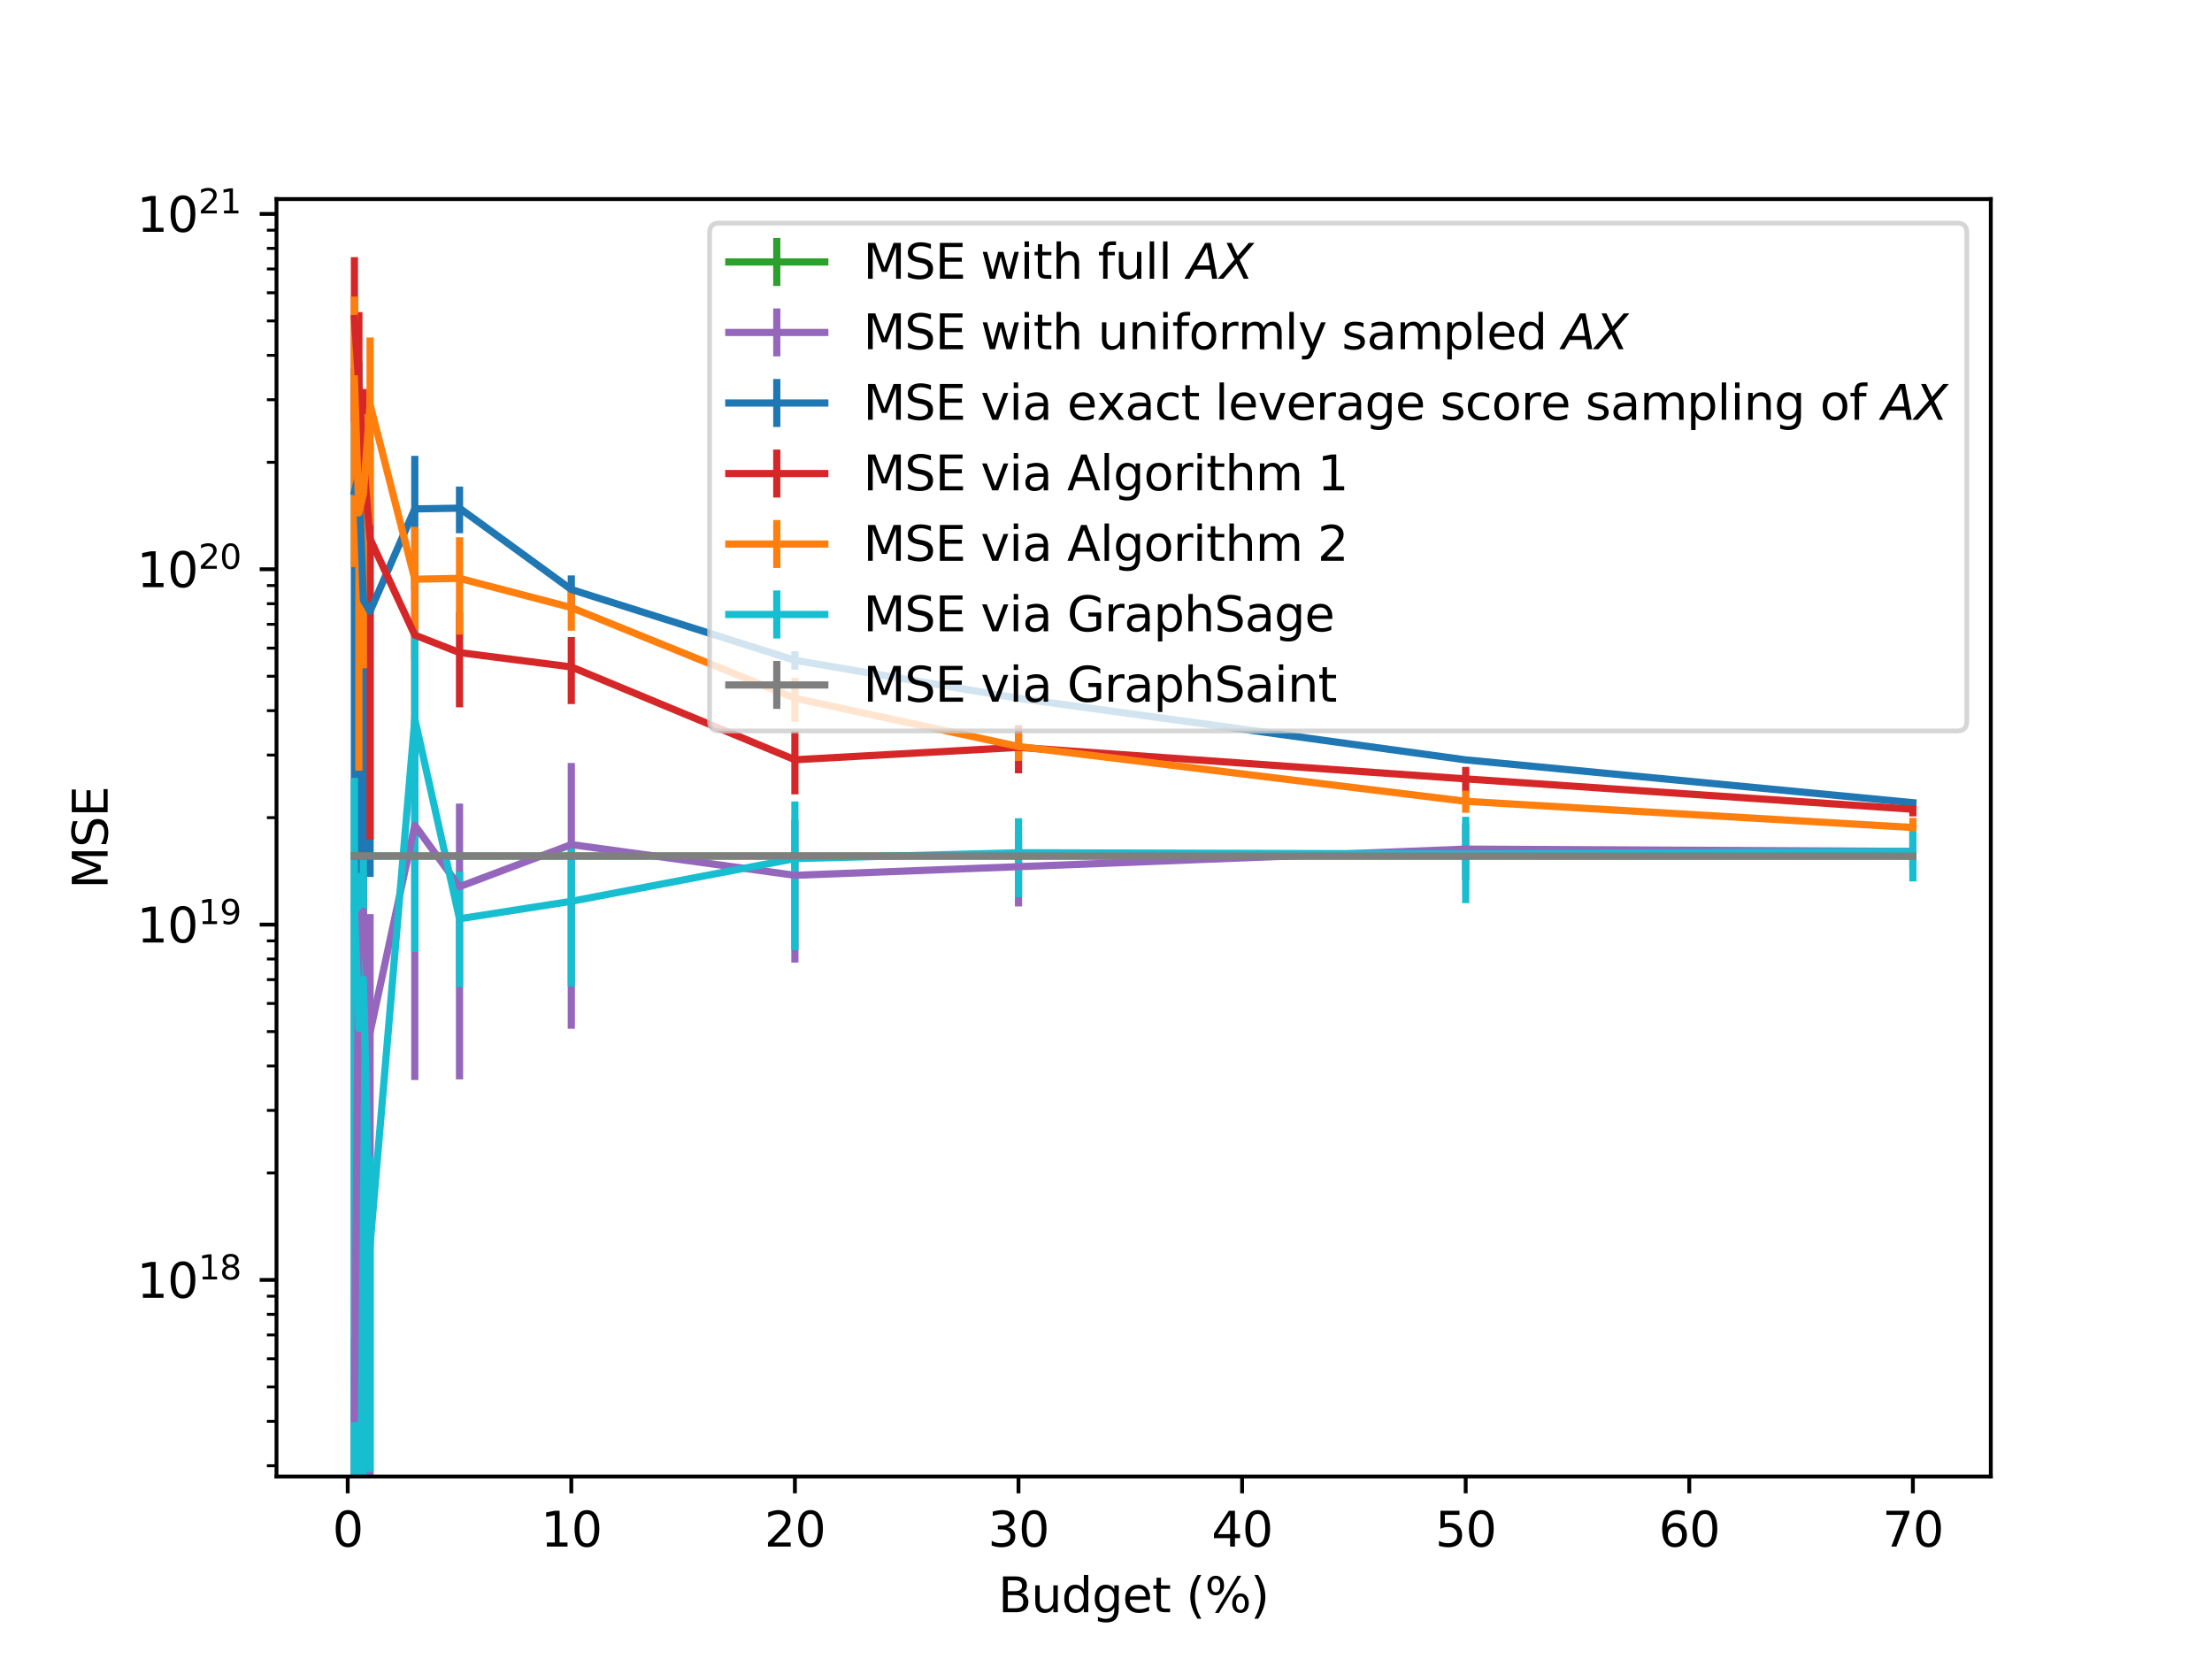 <?xml version="1.0" encoding="utf-8" standalone="no"?>
<!DOCTYPE svg PUBLIC "-//W3C//DTD SVG 1.1//EN"
  "http://www.w3.org/Graphics/SVG/1.1/DTD/svg11.dtd">
<svg xmlns:xlink="http://www.w3.org/1999/xlink" width="460.8pt" height="345.6pt" viewBox="0 0 460.8 345.6" xmlns="http://www.w3.org/2000/svg" version="1.1">
 <defs>
  <style type="text/css">*{stroke-linejoin: round; stroke-linecap: butt}</style>
 </defs>
 <g id="figure_1">
  <g id="patch_1">
   <path d="M 0 345.6 
L 460.8 345.6 
L 460.8 0 
L 0 0 
z
" style="fill: #ffffff"/>
  </g>
  <g id="axes_1">
   <g id="patch_2">
    <path d="M 57.6 307.584 
L 414.72 307.584 
L 414.72 41.472 
L 57.6 41.472 
z
" style="fill: #ffffff"/>
   </g>
   <g id="matplotlib.axis_1">
    <g id="xtick_1">
     <g id="line2d_1">
      <defs>
       <path id="m9641f235d6" d="M 0 0 
L 0 3.5 
" style="stroke: #000000; stroke-width: 0.8"/>
      </defs>
      <g>
       <use xlink:href="#m9641f235d6" x="72.435" y="307.584" style="stroke: #000000; stroke-width: 0.8"/>
      </g>
     </g>
     <g id="text_1">
      <!-- 0 -->
      <g transform="translate(69.254 322.182) scale(0.1 -0.1)">
       <defs>
        <path id="DejaVuSans-30" d="M 2034 4250 
Q 1547 4250 1301 3770 
Q 1056 3291 1056 2328 
Q 1056 1369 1301 889 
Q 1547 409 2034 409 
Q 2525 409 2770 889 
Q 3016 1369 3016 2328 
Q 3016 3291 2770 3770 
Q 2525 4250 2034 4250 
z
M 2034 4750 
Q 2819 4750 3233 4129 
Q 3647 3509 3647 2328 
Q 3647 1150 3233 529 
Q 2819 -91 2034 -91 
Q 1250 -91 836 529 
Q 422 1150 422 2328 
Q 422 3509 836 4129 
Q 1250 4750 2034 4750 
z
" transform="scale(0.016)"/>
       </defs>
       <use xlink:href="#DejaVuSans-30"/>
      </g>
     </g>
    </g>
    <g id="xtick_2">
     <g id="line2d_2">
      <g>
       <use xlink:href="#m9641f235d6" x="119.014" y="307.584" style="stroke: #000000; stroke-width: 0.8"/>
      </g>
     </g>
     <g id="text_2">
      <!-- 10 -->
      <g transform="translate(112.652 322.182) scale(0.1 -0.1)">
       <defs>
        <path id="DejaVuSans-31" d="M 794 531 
L 1825 531 
L 1825 4091 
L 703 3866 
L 703 4441 
L 1819 4666 
L 2450 4666 
L 2450 531 
L 3481 531 
L 3481 0 
L 794 0 
L 794 531 
z
" transform="scale(0.016)"/>
       </defs>
       <use xlink:href="#DejaVuSans-31"/>
       <use xlink:href="#DejaVuSans-30" x="63.623"/>
      </g>
     </g>
    </g>
    <g id="xtick_3">
     <g id="line2d_3">
      <g>
       <use xlink:href="#m9641f235d6" x="165.593" y="307.584" style="stroke: #000000; stroke-width: 0.8"/>
      </g>
     </g>
     <g id="text_3">
      <!-- 20 -->
      <g transform="translate(159.231 322.182) scale(0.1 -0.1)">
       <defs>
        <path id="DejaVuSans-32" d="M 1228 531 
L 3431 531 
L 3431 0 
L 469 0 
L 469 531 
Q 828 903 1448 1529 
Q 2069 2156 2228 2338 
Q 2531 2678 2651 2914 
Q 2772 3150 2772 3378 
Q 2772 3750 2511 3984 
Q 2250 4219 1831 4219 
Q 1534 4219 1204 4116 
Q 875 4013 500 3803 
L 500 4441 
Q 881 4594 1212 4672 
Q 1544 4750 1819 4750 
Q 2544 4750 2975 4387 
Q 3406 4025 3406 3419 
Q 3406 3131 3298 2873 
Q 3191 2616 2906 2266 
Q 2828 2175 2409 1742 
Q 1991 1309 1228 531 
z
" transform="scale(0.016)"/>
       </defs>
       <use xlink:href="#DejaVuSans-32"/>
       <use xlink:href="#DejaVuSans-30" x="63.623"/>
      </g>
     </g>
    </g>
    <g id="xtick_4">
     <g id="line2d_4">
      <g>
       <use xlink:href="#m9641f235d6" x="212.172" y="307.584" style="stroke: #000000; stroke-width: 0.8"/>
      </g>
     </g>
     <g id="text_4">
      <!-- 30 -->
      <g transform="translate(205.809 322.182) scale(0.1 -0.1)">
       <defs>
        <path id="DejaVuSans-33" d="M 2597 2516 
Q 3050 2419 3304 2112 
Q 3559 1806 3559 1356 
Q 3559 666 3084 287 
Q 2609 -91 1734 -91 
Q 1441 -91 1130 -33 
Q 819 25 488 141 
L 488 750 
Q 750 597 1062 519 
Q 1375 441 1716 441 
Q 2309 441 2620 675 
Q 2931 909 2931 1356 
Q 2931 1769 2642 2001 
Q 2353 2234 1838 2234 
L 1294 2234 
L 1294 2753 
L 1863 2753 
Q 2328 2753 2575 2939 
Q 2822 3125 2822 3475 
Q 2822 3834 2567 4026 
Q 2313 4219 1838 4219 
Q 1578 4219 1281 4162 
Q 984 4106 628 3988 
L 628 4550 
Q 988 4650 1302 4700 
Q 1616 4750 1894 4750 
Q 2613 4750 3031 4423 
Q 3450 4097 3450 3541 
Q 3450 3153 3228 2886 
Q 3006 2619 2597 2516 
z
" transform="scale(0.016)"/>
       </defs>
       <use xlink:href="#DejaVuSans-33"/>
       <use xlink:href="#DejaVuSans-30" x="63.623"/>
      </g>
     </g>
    </g>
    <g id="xtick_5">
     <g id="line2d_5">
      <g>
       <use xlink:href="#m9641f235d6" x="258.751" y="307.584" style="stroke: #000000; stroke-width: 0.8"/>
      </g>
     </g>
     <g id="text_5">
      <!-- 40 -->
      <g transform="translate(252.388 322.182) scale(0.1 -0.1)">
       <defs>
        <path id="DejaVuSans-34" d="M 2419 4116 
L 825 1625 
L 2419 1625 
L 2419 4116 
z
M 2253 4666 
L 3047 4666 
L 3047 1625 
L 3713 1625 
L 3713 1100 
L 3047 1100 
L 3047 0 
L 2419 0 
L 2419 1100 
L 313 1100 
L 313 1709 
L 2253 4666 
z
" transform="scale(0.016)"/>
       </defs>
       <use xlink:href="#DejaVuSans-34"/>
       <use xlink:href="#DejaVuSans-30" x="63.623"/>
      </g>
     </g>
    </g>
    <g id="xtick_6">
     <g id="line2d_6">
      <g>
       <use xlink:href="#m9641f235d6" x="305.33" y="307.584" style="stroke: #000000; stroke-width: 0.8"/>
      </g>
     </g>
     <g id="text_6">
      <!-- 50 -->
      <g transform="translate(298.967 322.182) scale(0.1 -0.1)">
       <defs>
        <path id="DejaVuSans-35" d="M 691 4666 
L 3169 4666 
L 3169 4134 
L 1269 4134 
L 1269 2991 
Q 1406 3038 1543 3061 
Q 1681 3084 1819 3084 
Q 2600 3084 3056 2656 
Q 3513 2228 3513 1497 
Q 3513 744 3044 326 
Q 2575 -91 1722 -91 
Q 1428 -91 1123 -41 
Q 819 9 494 109 
L 494 744 
Q 775 591 1075 516 
Q 1375 441 1709 441 
Q 2250 441 2565 725 
Q 2881 1009 2881 1497 
Q 2881 1984 2565 2268 
Q 2250 2553 1709 2553 
Q 1456 2553 1204 2497 
Q 953 2441 691 2322 
L 691 4666 
z
" transform="scale(0.016)"/>
       </defs>
       <use xlink:href="#DejaVuSans-35"/>
       <use xlink:href="#DejaVuSans-30" x="63.623"/>
      </g>
     </g>
    </g>
    <g id="xtick_7">
     <g id="line2d_7">
      <g>
       <use xlink:href="#m9641f235d6" x="351.908" y="307.584" style="stroke: #000000; stroke-width: 0.8"/>
      </g>
     </g>
     <g id="text_7">
      <!-- 60 -->
      <g transform="translate(345.546 322.182) scale(0.1 -0.1)">
       <defs>
        <path id="DejaVuSans-36" d="M 2113 2584 
Q 1688 2584 1439 2293 
Q 1191 2003 1191 1497 
Q 1191 994 1439 701 
Q 1688 409 2113 409 
Q 2538 409 2786 701 
Q 3034 994 3034 1497 
Q 3034 2003 2786 2293 
Q 2538 2584 2113 2584 
z
M 3366 4563 
L 3366 3988 
Q 3128 4100 2886 4159 
Q 2644 4219 2406 4219 
Q 1781 4219 1451 3797 
Q 1122 3375 1075 2522 
Q 1259 2794 1537 2939 
Q 1816 3084 2150 3084 
Q 2853 3084 3261 2657 
Q 3669 2231 3669 1497 
Q 3669 778 3244 343 
Q 2819 -91 2113 -91 
Q 1303 -91 875 529 
Q 447 1150 447 2328 
Q 447 3434 972 4092 
Q 1497 4750 2381 4750 
Q 2619 4750 2861 4703 
Q 3103 4656 3366 4563 
z
" transform="scale(0.016)"/>
       </defs>
       <use xlink:href="#DejaVuSans-36"/>
       <use xlink:href="#DejaVuSans-30" x="63.623"/>
      </g>
     </g>
    </g>
    <g id="xtick_8">
     <g id="line2d_8">
      <g>
       <use xlink:href="#m9641f235d6" x="398.487" y="307.584" style="stroke: #000000; stroke-width: 0.8"/>
      </g>
     </g>
     <g id="text_8">
      <!-- 70 -->
      <g transform="translate(392.125 322.182) scale(0.1 -0.1)">
       <defs>
        <path id="DejaVuSans-37" d="M 525 4666 
L 3525 4666 
L 3525 4397 
L 1831 0 
L 1172 0 
L 2766 4134 
L 525 4134 
L 525 4666 
z
" transform="scale(0.016)"/>
       </defs>
       <use xlink:href="#DejaVuSans-37"/>
       <use xlink:href="#DejaVuSans-30" x="63.623"/>
      </g>
     </g>
    </g>
    <g id="text_9">
     <!-- Budget (%) -->
     <g transform="translate(207.934 335.861) scale(0.1 -0.1)">
      <defs>
       <path id="DejaVuSans-42" d="M 1259 2228 
L 1259 519 
L 2272 519 
Q 2781 519 3026 730 
Q 3272 941 3272 1375 
Q 3272 1813 3026 2020 
Q 2781 2228 2272 2228 
L 1259 2228 
z
M 1259 4147 
L 1259 2741 
L 2194 2741 
Q 2656 2741 2882 2914 
Q 3109 3088 3109 3444 
Q 3109 3797 2882 3972 
Q 2656 4147 2194 4147 
L 1259 4147 
z
M 628 4666 
L 2241 4666 
Q 2963 4666 3353 4366 
Q 3744 4066 3744 3513 
Q 3744 3084 3544 2831 
Q 3344 2578 2956 2516 
Q 3422 2416 3680 2098 
Q 3938 1781 3938 1306 
Q 3938 681 3513 340 
Q 3088 0 2303 0 
L 628 0 
L 628 4666 
z
" transform="scale(0.016)"/>
       <path id="DejaVuSans-75" d="M 544 1381 
L 544 3500 
L 1119 3500 
L 1119 1403 
Q 1119 906 1312 657 
Q 1506 409 1894 409 
Q 2359 409 2629 706 
Q 2900 1003 2900 1516 
L 2900 3500 
L 3475 3500 
L 3475 0 
L 2900 0 
L 2900 538 
Q 2691 219 2414 64 
Q 2138 -91 1772 -91 
Q 1169 -91 856 284 
Q 544 659 544 1381 
z
M 1991 3584 
L 1991 3584 
z
" transform="scale(0.016)"/>
       <path id="DejaVuSans-64" d="M 2906 2969 
L 2906 4863 
L 3481 4863 
L 3481 0 
L 2906 0 
L 2906 525 
Q 2725 213 2448 61 
Q 2172 -91 1784 -91 
Q 1150 -91 751 415 
Q 353 922 353 1747 
Q 353 2572 751 3078 
Q 1150 3584 1784 3584 
Q 2172 3584 2448 3432 
Q 2725 3281 2906 2969 
z
M 947 1747 
Q 947 1113 1208 752 
Q 1469 391 1925 391 
Q 2381 391 2643 752 
Q 2906 1113 2906 1747 
Q 2906 2381 2643 2742 
Q 2381 3103 1925 3103 
Q 1469 3103 1208 2742 
Q 947 2381 947 1747 
z
" transform="scale(0.016)"/>
       <path id="DejaVuSans-67" d="M 2906 1791 
Q 2906 2416 2648 2759 
Q 2391 3103 1925 3103 
Q 1463 3103 1205 2759 
Q 947 2416 947 1791 
Q 947 1169 1205 825 
Q 1463 481 1925 481 
Q 2391 481 2648 825 
Q 2906 1169 2906 1791 
z
M 3481 434 
Q 3481 -459 3084 -895 
Q 2688 -1331 1869 -1331 
Q 1566 -1331 1297 -1286 
Q 1028 -1241 775 -1147 
L 775 -588 
Q 1028 -725 1275 -790 
Q 1522 -856 1778 -856 
Q 2344 -856 2625 -561 
Q 2906 -266 2906 331 
L 2906 616 
Q 2728 306 2450 153 
Q 2172 0 1784 0 
Q 1141 0 747 490 
Q 353 981 353 1791 
Q 353 2603 747 3093 
Q 1141 3584 1784 3584 
Q 2172 3584 2450 3431 
Q 2728 3278 2906 2969 
L 2906 3500 
L 3481 3500 
L 3481 434 
z
" transform="scale(0.016)"/>
       <path id="DejaVuSans-65" d="M 3597 1894 
L 3597 1613 
L 953 1613 
Q 991 1019 1311 708 
Q 1631 397 2203 397 
Q 2534 397 2845 478 
Q 3156 559 3463 722 
L 3463 178 
Q 3153 47 2828 -22 
Q 2503 -91 2169 -91 
Q 1331 -91 842 396 
Q 353 884 353 1716 
Q 353 2575 817 3079 
Q 1281 3584 2069 3584 
Q 2775 3584 3186 3129 
Q 3597 2675 3597 1894 
z
M 3022 2063 
Q 3016 2534 2758 2815 
Q 2500 3097 2075 3097 
Q 1594 3097 1305 2825 
Q 1016 2553 972 2059 
L 3022 2063 
z
" transform="scale(0.016)"/>
       <path id="DejaVuSans-74" d="M 1172 4494 
L 1172 3500 
L 2356 3500 
L 2356 3053 
L 1172 3053 
L 1172 1153 
Q 1172 725 1289 603 
Q 1406 481 1766 481 
L 2356 481 
L 2356 0 
L 1766 0 
Q 1100 0 847 248 
Q 594 497 594 1153 
L 594 3053 
L 172 3053 
L 172 3500 
L 594 3500 
L 594 4494 
L 1172 4494 
z
" transform="scale(0.016)"/>
       <path id="DejaVuSans-20" transform="scale(0.016)"/>
       <path id="DejaVuSans-28" d="M 1984 4856 
Q 1566 4138 1362 3434 
Q 1159 2731 1159 2009 
Q 1159 1288 1364 580 
Q 1569 -128 1984 -844 
L 1484 -844 
Q 1016 -109 783 600 
Q 550 1309 550 2009 
Q 550 2706 781 3412 
Q 1013 4119 1484 4856 
L 1984 4856 
z
" transform="scale(0.016)"/>
       <path id="DejaVuSans-25" d="M 4653 2053 
Q 4381 2053 4226 1822 
Q 4072 1591 4072 1178 
Q 4072 772 4226 539 
Q 4381 306 4653 306 
Q 4919 306 5073 539 
Q 5228 772 5228 1178 
Q 5228 1588 5073 1820 
Q 4919 2053 4653 2053 
z
M 4653 2450 
Q 5147 2450 5437 2106 
Q 5728 1763 5728 1178 
Q 5728 594 5436 251 
Q 5144 -91 4653 -91 
Q 4153 -91 3862 251 
Q 3572 594 3572 1178 
Q 3572 1766 3864 2108 
Q 4156 2450 4653 2450 
z
M 1428 4353 
Q 1159 4353 1004 4120 
Q 850 3888 850 3481 
Q 850 3069 1003 2837 
Q 1156 2606 1428 2606 
Q 1700 2606 1854 2837 
Q 2009 3069 2009 3481 
Q 2009 3884 1853 4118 
Q 1697 4353 1428 4353 
z
M 4250 4750 
L 4750 4750 
L 1831 -91 
L 1331 -91 
L 4250 4750 
z
M 1428 4750 
Q 1922 4750 2215 4408 
Q 2509 4066 2509 3481 
Q 2509 2891 2217 2550 
Q 1925 2209 1428 2209 
Q 931 2209 642 2551 
Q 353 2894 353 3481 
Q 353 4063 643 4406 
Q 934 4750 1428 4750 
z
" transform="scale(0.016)"/>
       <path id="DejaVuSans-29" d="M 513 4856 
L 1013 4856 
Q 1481 4119 1714 3412 
Q 1947 2706 1947 2009 
Q 1947 1309 1714 600 
Q 1481 -109 1013 -844 
L 513 -844 
Q 928 -128 1133 580 
Q 1338 1288 1338 2009 
Q 1338 2731 1133 3434 
Q 928 4138 513 4856 
z
" transform="scale(0.016)"/>
      </defs>
      <use xlink:href="#DejaVuSans-42"/>
      <use xlink:href="#DejaVuSans-75" x="68.604"/>
      <use xlink:href="#DejaVuSans-64" x="131.982"/>
      <use xlink:href="#DejaVuSans-67" x="195.459"/>
      <use xlink:href="#DejaVuSans-65" x="258.936"/>
      <use xlink:href="#DejaVuSans-74" x="320.459"/>
      <use xlink:href="#DejaVuSans-20" x="359.668"/>
      <use xlink:href="#DejaVuSans-28" x="391.455"/>
      <use xlink:href="#DejaVuSans-25" x="430.469"/>
      <use xlink:href="#DejaVuSans-29" x="525.488"/>
     </g>
    </g>
   </g>
   <g id="matplotlib.axis_2">
    <g id="ytick_1">
     <g id="line2d_9">
      <defs>
       <path id="m28548bac2b" d="M 0 0 
L -3.5 0 
" style="stroke: #000000; stroke-width: 0.8"/>
      </defs>
      <g>
       <use xlink:href="#m28548bac2b" x="57.6" y="266.635" style="stroke: #000000; stroke-width: 0.8"/>
      </g>
     </g>
     <g id="text_10">
      <!-- $\mathdefault{10^{18}}$ -->
      <g transform="translate(28.5 270.434) scale(0.1 -0.1)">
       <defs>
        <path id="DejaVuSans-38" d="M 2034 2216 
Q 1584 2216 1326 1975 
Q 1069 1734 1069 1313 
Q 1069 891 1326 650 
Q 1584 409 2034 409 
Q 2484 409 2743 651 
Q 3003 894 3003 1313 
Q 3003 1734 2745 1975 
Q 2488 2216 2034 2216 
z
M 1403 2484 
Q 997 2584 770 2862 
Q 544 3141 544 3541 
Q 544 4100 942 4425 
Q 1341 4750 2034 4750 
Q 2731 4750 3128 4425 
Q 3525 4100 3525 3541 
Q 3525 3141 3298 2862 
Q 3072 2584 2669 2484 
Q 3125 2378 3379 2068 
Q 3634 1759 3634 1313 
Q 3634 634 3220 271 
Q 2806 -91 2034 -91 
Q 1263 -91 848 271 
Q 434 634 434 1313 
Q 434 1759 690 2068 
Q 947 2378 1403 2484 
z
M 1172 3481 
Q 1172 3119 1398 2916 
Q 1625 2713 2034 2713 
Q 2441 2713 2670 2916 
Q 2900 3119 2900 3481 
Q 2900 3844 2670 4047 
Q 2441 4250 2034 4250 
Q 1625 4250 1398 4047 
Q 1172 3844 1172 3481 
z
" transform="scale(0.016)"/>
       </defs>
       <use xlink:href="#DejaVuSans-31" transform="translate(0 0.766)"/>
       <use xlink:href="#DejaVuSans-30" transform="translate(63.623 0.766)"/>
       <use xlink:href="#DejaVuSans-31" transform="translate(128.203 39.047) scale(0.7)"/>
       <use xlink:href="#DejaVuSans-38" transform="translate(172.739 39.047) scale(0.7)"/>
      </g>
     </g>
    </g>
    <g id="ytick_2">
     <g id="line2d_10">
      <g>
       <use xlink:href="#m28548bac2b" x="57.6" y="192.612" style="stroke: #000000; stroke-width: 0.8"/>
      </g>
     </g>
     <g id="text_11">
      <!-- $\mathdefault{10^{19}}$ -->
      <g transform="translate(28.5 196.411) scale(0.1 -0.1)">
       <defs>
        <path id="DejaVuSans-39" d="M 703 97 
L 703 672 
Q 941 559 1184 500 
Q 1428 441 1663 441 
Q 2288 441 2617 861 
Q 2947 1281 2994 2138 
Q 2813 1869 2534 1725 
Q 2256 1581 1919 1581 
Q 1219 1581 811 2004 
Q 403 2428 403 3163 
Q 403 3881 828 4315 
Q 1253 4750 1959 4750 
Q 2769 4750 3195 4129 
Q 3622 3509 3622 2328 
Q 3622 1225 3098 567 
Q 2575 -91 1691 -91 
Q 1453 -91 1209 -44 
Q 966 3 703 97 
z
M 1959 2075 
Q 2384 2075 2632 2365 
Q 2881 2656 2881 3163 
Q 2881 3666 2632 3958 
Q 2384 4250 1959 4250 
Q 1534 4250 1286 3958 
Q 1038 3666 1038 3163 
Q 1038 2656 1286 2365 
Q 1534 2075 1959 2075 
z
" transform="scale(0.016)"/>
       </defs>
       <use xlink:href="#DejaVuSans-31" transform="translate(0 0.766)"/>
       <use xlink:href="#DejaVuSans-30" transform="translate(63.623 0.766)"/>
       <use xlink:href="#DejaVuSans-31" transform="translate(128.203 39.047) scale(0.7)"/>
       <use xlink:href="#DejaVuSans-39" transform="translate(172.739 39.047) scale(0.7)"/>
      </g>
     </g>
    </g>
    <g id="ytick_3">
     <g id="line2d_11">
      <g>
       <use xlink:href="#m28548bac2b" x="57.6" y="118.589" style="stroke: #000000; stroke-width: 0.8"/>
      </g>
     </g>
     <g id="text_12">
      <!-- $\mathdefault{10^{20}}$ -->
      <g transform="translate(28.5 122.389) scale(0.1 -0.1)">
       <use xlink:href="#DejaVuSans-31" transform="translate(0 0.766)"/>
       <use xlink:href="#DejaVuSans-30" transform="translate(63.623 0.766)"/>
       <use xlink:href="#DejaVuSans-32" transform="translate(128.203 39.047) scale(0.7)"/>
       <use xlink:href="#DejaVuSans-30" transform="translate(172.739 39.047) scale(0.7)"/>
      </g>
     </g>
    </g>
    <g id="ytick_4">
     <g id="line2d_12">
      <g>
       <use xlink:href="#m28548bac2b" x="57.6" y="44.567" style="stroke: #000000; stroke-width: 0.8"/>
      </g>
     </g>
     <g id="text_13">
      <!-- $\mathdefault{10^{21}}$ -->
      <g transform="translate(28.5 48.366) scale(0.1 -0.1)">
       <use xlink:href="#DejaVuSans-31" transform="translate(0 0.766)"/>
       <use xlink:href="#DejaVuSans-30" transform="translate(63.623 0.766)"/>
       <use xlink:href="#DejaVuSans-32" transform="translate(128.203 39.047) scale(0.7)"/>
       <use xlink:href="#DejaVuSans-31" transform="translate(172.739 39.047) scale(0.7)"/>
      </g>
     </g>
    </g>
    <g id="ytick_5">
     <g id="line2d_13">
      <defs>
       <path id="m8f8b3f7edc" d="M 0 0 
L -2 0 
" style="stroke: #000000; stroke-width: 0.6"/>
      </defs>
      <g>
       <use xlink:href="#m8f8b3f7edc" x="57.6" y="305.34" style="stroke: #000000; stroke-width: 0.6"/>
      </g>
     </g>
    </g>
    <g id="ytick_6">
     <g id="line2d_14">
      <g>
       <use xlink:href="#m8f8b3f7edc" x="57.6" y="296.092" style="stroke: #000000; stroke-width: 0.6"/>
      </g>
     </g>
    </g>
    <g id="ytick_7">
     <g id="line2d_15">
      <g>
       <use xlink:href="#m8f8b3f7edc" x="57.6" y="288.918" style="stroke: #000000; stroke-width: 0.6"/>
      </g>
     </g>
    </g>
    <g id="ytick_8">
     <g id="line2d_16">
      <g>
       <use xlink:href="#m8f8b3f7edc" x="57.6" y="283.057" style="stroke: #000000; stroke-width: 0.6"/>
      </g>
     </g>
    </g>
    <g id="ytick_9">
     <g id="line2d_17">
      <g>
       <use xlink:href="#m8f8b3f7edc" x="57.6" y="278.101" style="stroke: #000000; stroke-width: 0.6"/>
      </g>
     </g>
    </g>
    <g id="ytick_10">
     <g id="line2d_18">
      <g>
       <use xlink:href="#m8f8b3f7edc" x="57.6" y="273.808" style="stroke: #000000; stroke-width: 0.6"/>
      </g>
     </g>
    </g>
    <g id="ytick_11">
     <g id="line2d_19">
      <g>
       <use xlink:href="#m8f8b3f7edc" x="57.6" y="270.022" style="stroke: #000000; stroke-width: 0.6"/>
      </g>
     </g>
    </g>
    <g id="ytick_12">
     <g id="line2d_20">
      <g>
       <use xlink:href="#m8f8b3f7edc" x="57.6" y="244.352" style="stroke: #000000; stroke-width: 0.6"/>
      </g>
     </g>
    </g>
    <g id="ytick_13">
     <g id="line2d_21">
      <g>
       <use xlink:href="#m8f8b3f7edc" x="57.6" y="231.317" style="stroke: #000000; stroke-width: 0.6"/>
      </g>
     </g>
    </g>
    <g id="ytick_14">
     <g id="line2d_22">
      <g>
       <use xlink:href="#m8f8b3f7edc" x="57.6" y="222.069" style="stroke: #000000; stroke-width: 0.6"/>
      </g>
     </g>
    </g>
    <g id="ytick_15">
     <g id="line2d_23">
      <g>
       <use xlink:href="#m8f8b3f7edc" x="57.6" y="214.895" style="stroke: #000000; stroke-width: 0.6"/>
      </g>
     </g>
    </g>
    <g id="ytick_16">
     <g id="line2d_24">
      <g>
       <use xlink:href="#m8f8b3f7edc" x="57.6" y="209.034" style="stroke: #000000; stroke-width: 0.6"/>
      </g>
     </g>
    </g>
    <g id="ytick_17">
     <g id="line2d_25">
      <g>
       <use xlink:href="#m8f8b3f7edc" x="57.6" y="204.078" style="stroke: #000000; stroke-width: 0.6"/>
      </g>
     </g>
    </g>
    <g id="ytick_18">
     <g id="line2d_26">
      <g>
       <use xlink:href="#m8f8b3f7edc" x="57.6" y="199.786" style="stroke: #000000; stroke-width: 0.6"/>
      </g>
     </g>
    </g>
    <g id="ytick_19">
     <g id="line2d_27">
      <g>
       <use xlink:href="#m8f8b3f7edc" x="57.6" y="195.999" style="stroke: #000000; stroke-width: 0.6"/>
      </g>
     </g>
    </g>
    <g id="ytick_20">
     <g id="line2d_28">
      <g>
       <use xlink:href="#m8f8b3f7edc" x="57.6" y="170.329" style="stroke: #000000; stroke-width: 0.6"/>
      </g>
     </g>
    </g>
    <g id="ytick_21">
     <g id="line2d_29">
      <g>
       <use xlink:href="#m8f8b3f7edc" x="57.6" y="157.294" style="stroke: #000000; stroke-width: 0.6"/>
      </g>
     </g>
    </g>
    <g id="ytick_22">
     <g id="line2d_30">
      <g>
       <use xlink:href="#m8f8b3f7edc" x="57.6" y="148.046" style="stroke: #000000; stroke-width: 0.6"/>
      </g>
     </g>
    </g>
    <g id="ytick_23">
     <g id="line2d_31">
      <g>
       <use xlink:href="#m8f8b3f7edc" x="57.6" y="140.872" style="stroke: #000000; stroke-width: 0.6"/>
      </g>
     </g>
    </g>
    <g id="ytick_24">
     <g id="line2d_32">
      <g>
       <use xlink:href="#m8f8b3f7edc" x="57.6" y="135.011" style="stroke: #000000; stroke-width: 0.6"/>
      </g>
     </g>
    </g>
    <g id="ytick_25">
     <g id="line2d_33">
      <g>
       <use xlink:href="#m8f8b3f7edc" x="57.6" y="130.056" style="stroke: #000000; stroke-width: 0.6"/>
      </g>
     </g>
    </g>
    <g id="ytick_26">
     <g id="line2d_34">
      <g>
       <use xlink:href="#m8f8b3f7edc" x="57.6" y="125.763" style="stroke: #000000; stroke-width: 0.6"/>
      </g>
     </g>
    </g>
    <g id="ytick_27">
     <g id="line2d_35">
      <g>
       <use xlink:href="#m8f8b3f7edc" x="57.6" y="121.977" style="stroke: #000000; stroke-width: 0.6"/>
      </g>
     </g>
    </g>
    <g id="ytick_28">
     <g id="line2d_36">
      <g>
       <use xlink:href="#m8f8b3f7edc" x="57.6" y="96.306" style="stroke: #000000; stroke-width: 0.6"/>
      </g>
     </g>
    </g>
    <g id="ytick_29">
     <g id="line2d_37">
      <g>
       <use xlink:href="#m8f8b3f7edc" x="57.6" y="83.272" style="stroke: #000000; stroke-width: 0.6"/>
      </g>
     </g>
    </g>
    <g id="ytick_30">
     <g id="line2d_38">
      <g>
       <use xlink:href="#m8f8b3f7edc" x="57.6" y="74.023" style="stroke: #000000; stroke-width: 0.6"/>
      </g>
     </g>
    </g>
    <g id="ytick_31">
     <g id="line2d_39">
      <g>
       <use xlink:href="#m8f8b3f7edc" x="57.6" y="66.85" style="stroke: #000000; stroke-width: 0.6"/>
      </g>
     </g>
    </g>
    <g id="ytick_32">
     <g id="line2d_40">
      <g>
       <use xlink:href="#m8f8b3f7edc" x="57.6" y="60.989" style="stroke: #000000; stroke-width: 0.6"/>
      </g>
     </g>
    </g>
    <g id="ytick_33">
     <g id="line2d_41">
      <g>
       <use xlink:href="#m8f8b3f7edc" x="57.6" y="56.033" style="stroke: #000000; stroke-width: 0.6"/>
      </g>
     </g>
    </g>
    <g id="ytick_34">
     <g id="line2d_42">
      <g>
       <use xlink:href="#m8f8b3f7edc" x="57.6" y="51.74" style="stroke: #000000; stroke-width: 0.6"/>
      </g>
     </g>
    </g>
    <g id="ytick_35">
     <g id="line2d_43">
      <g>
       <use xlink:href="#m8f8b3f7edc" x="57.6" y="47.954" style="stroke: #000000; stroke-width: 0.6"/>
      </g>
     </g>
    </g>
    <g id="text_14">
     <!-- MSE -->
     <g transform="translate(22.42 185.176) rotate(-90) scale(0.1 -0.1)">
      <defs>
       <path id="DejaVuSans-4d" d="M 628 4666 
L 1569 4666 
L 2759 1491 
L 3956 4666 
L 4897 4666 
L 4897 0 
L 4281 0 
L 4281 4097 
L 3078 897 
L 2444 897 
L 1241 4097 
L 1241 0 
L 628 0 
L 628 4666 
z
" transform="scale(0.016)"/>
       <path id="DejaVuSans-53" d="M 3425 4513 
L 3425 3897 
Q 3066 4069 2747 4153 
Q 2428 4238 2131 4238 
Q 1616 4238 1336 4038 
Q 1056 3838 1056 3469 
Q 1056 3159 1242 3001 
Q 1428 2844 1947 2747 
L 2328 2669 
Q 3034 2534 3370 2195 
Q 3706 1856 3706 1288 
Q 3706 609 3251 259 
Q 2797 -91 1919 -91 
Q 1588 -91 1214 -16 
Q 841 59 441 206 
L 441 856 
Q 825 641 1194 531 
Q 1563 422 1919 422 
Q 2459 422 2753 634 
Q 3047 847 3047 1241 
Q 3047 1584 2836 1778 
Q 2625 1972 2144 2069 
L 1759 2144 
Q 1053 2284 737 2584 
Q 422 2884 422 3419 
Q 422 4038 858 4394 
Q 1294 4750 2059 4750 
Q 2388 4750 2728 4690 
Q 3069 4631 3425 4513 
z
" transform="scale(0.016)"/>
       <path id="DejaVuSans-45" d="M 628 4666 
L 3578 4666 
L 3578 4134 
L 1259 4134 
L 1259 2753 
L 3481 2753 
L 3481 2222 
L 1259 2222 
L 1259 531 
L 3634 531 
L 3634 0 
L 628 0 
L 628 4666 
z
" transform="scale(0.016)"/>
      </defs>
      <use xlink:href="#DejaVuSans-4d"/>
      <use xlink:href="#DejaVuSans-53" x="86.279"/>
      <use xlink:href="#DejaVuSans-45" x="149.756"/>
     </g>
    </g>
   </g>
   <g id="LineCollection_1">
    <path d="M 73.833 178.336 
L 73.833 178.336 
" clip-path="url(#p773e0eac25)" style="fill: none; stroke: #2ca02c; stroke-width: 1.5"/>
    <path d="M 74.764 178.336 
L 74.764 178.336 
" clip-path="url(#p773e0eac25)" style="fill: none; stroke: #2ca02c; stroke-width: 1.5"/>
    <path d="M 75.696 178.336 
L 75.696 178.336 
" clip-path="url(#p773e0eac25)" style="fill: none; stroke: #2ca02c; stroke-width: 1.5"/>
    <path d="M 77.093 178.336 
L 77.093 178.336 
" clip-path="url(#p773e0eac25)" style="fill: none; stroke: #2ca02c; stroke-width: 1.5"/>
    <path d="M 86.409 178.336 
L 86.409 178.336 
" clip-path="url(#p773e0eac25)" style="fill: none; stroke: #2ca02c; stroke-width: 1.5"/>
    <path d="M 95.725 178.336 
L 95.725 178.336 
" clip-path="url(#p773e0eac25)" style="fill: none; stroke: #2ca02c; stroke-width: 1.5"/>
    <path d="M 119.014 178.336 
L 119.014 178.336 
" clip-path="url(#p773e0eac25)" style="fill: none; stroke: #2ca02c; stroke-width: 1.5"/>
    <path d="M 165.593 178.336 
L 165.593 178.336 
" clip-path="url(#p773e0eac25)" style="fill: none; stroke: #2ca02c; stroke-width: 1.5"/>
    <path d="M 212.172 178.336 
L 212.172 178.336 
" clip-path="url(#p773e0eac25)" style="fill: none; stroke: #2ca02c; stroke-width: 1.5"/>
    <path d="M 305.33 178.336 
L 305.33 178.336 
" clip-path="url(#p773e0eac25)" style="fill: none; stroke: #2ca02c; stroke-width: 1.5"/>
    <path d="M 398.487 178.336 
L 398.487 178.336 
" clip-path="url(#p773e0eac25)" style="fill: none; stroke: #2ca02c; stroke-width: 1.5"/>
   </g>
   <g id="LineCollection_2">
    <path d="M 73.833 332.317 
L 73.833 278.772 
" clip-path="url(#p773e0eac25)" style="fill: none; stroke: #9467bd; stroke-width: 1.5"/>
    <path d="M 74.764 346.6 
L 74.764 160.139 
" clip-path="url(#p773e0eac25)" style="fill: none; stroke: #9467bd; stroke-width: 1.5"/>
    <path d="M 75.696 253.801 
L 75.696 169.813 
" clip-path="url(#p773e0eac25)" style="fill: none; stroke: #9467bd; stroke-width: 1.5"/>
    <path d="M 77.093 346.6 
L 77.093 190.426 
" clip-path="url(#p773e0eac25)" style="fill: none; stroke: #9467bd; stroke-width: 1.5"/>
    <path d="M 86.409 224.988 
L 86.409 152.883 
" clip-path="url(#p773e0eac25)" style="fill: none; stroke: #9467bd; stroke-width: 1.5"/>
    <path d="M 95.725 224.854 
L 95.725 167.4 
" clip-path="url(#p773e0eac25)" style="fill: none; stroke: #9467bd; stroke-width: 1.5"/>
    <path d="M 119.014 214.305 
L 119.014 158.945 
" clip-path="url(#p773e0eac25)" style="fill: none; stroke: #9467bd; stroke-width: 1.5"/>
    <path d="M 165.593 200.522 
L 165.593 170.802 
" clip-path="url(#p773e0eac25)" style="fill: none; stroke: #9467bd; stroke-width: 1.5"/>
    <path d="M 212.172 188.829 
L 212.172 173.964 
" clip-path="url(#p773e0eac25)" style="fill: none; stroke: #9467bd; stroke-width: 1.5"/>
    <path d="M 305.33 183.361 
L 305.33 171.495 
" clip-path="url(#p773e0eac25)" style="fill: none; stroke: #9467bd; stroke-width: 1.5"/>
    <path d="M 398.487 180.946 
L 398.487 174.146 
" clip-path="url(#p773e0eac25)" style="fill: none; stroke: #9467bd; stroke-width: 1.5"/>
   </g>
   <g id="LineCollection_3">
    <path d="M 73.833 346.6 
L 73.833 76.562 
" clip-path="url(#p773e0eac25)" style="fill: none; stroke: #1f77b4; stroke-width: 1.5"/>
    <path d="M 74.764 346.6 
L 74.764 75.394 
" clip-path="url(#p773e0eac25)" style="fill: none; stroke: #1f77b4; stroke-width: 1.5"/>
    <path d="M 75.696 346.6 
L 75.696 100.293 
" clip-path="url(#p773e0eac25)" style="fill: none; stroke: #1f77b4; stroke-width: 1.5"/>
    <path d="M 77.093 182.681 
L 77.093 108.073 
" clip-path="url(#p773e0eac25)" style="fill: none; stroke: #1f77b4; stroke-width: 1.5"/>
    <path d="M 86.409 122.993 
L 86.409 94.964 
" clip-path="url(#p773e0eac25)" style="fill: none; stroke: #1f77b4; stroke-width: 1.5"/>
    <path d="M 95.725 111.083 
L 95.725 101.364 
" clip-path="url(#p773e0eac25)" style="fill: none; stroke: #1f77b4; stroke-width: 1.5"/>
    <path d="M 119.014 126.033 
L 119.014 119.874 
" clip-path="url(#p773e0eac25)" style="fill: none; stroke: #1f77b4; stroke-width: 1.5"/>
    <path d="M 165.593 139.524 
L 165.593 135.689 
" clip-path="url(#p773e0eac25)" style="fill: none; stroke: #1f77b4; stroke-width: 1.5"/>
    <path d="M 212.172 146.154 
L 212.172 144.814 
" clip-path="url(#p773e0eac25)" style="fill: none; stroke: #1f77b4; stroke-width: 1.5"/>
    <path d="M 305.33 158.856 
L 305.33 157.747 
" clip-path="url(#p773e0eac25)" style="fill: none; stroke: #1f77b4; stroke-width: 1.5"/>
    <path d="M 398.487 167.287 
L 398.487 167.144 
" clip-path="url(#p773e0eac25)" style="fill: none; stroke: #1f77b4; stroke-width: 1.5"/>
   </g>
   <g id="LineCollection_4">
    <path d="M 73.833 87.919 
L 73.833 53.568 
" clip-path="url(#p773e0eac25)" style="fill: none; stroke: #d62728; stroke-width: 1.5"/>
    <path d="M 74.764 111.739 
L 74.764 65.01 
" clip-path="url(#p773e0eac25)" style="fill: none; stroke: #d62728; stroke-width: 1.5"/>
    <path d="M 75.696 123.169 
L 75.696 81.045 
" clip-path="url(#p773e0eac25)" style="fill: none; stroke: #d62728; stroke-width: 1.5"/>
    <path d="M 77.093 174.898 
L 77.093 92.348 
" clip-path="url(#p773e0eac25)" style="fill: none; stroke: #d62728; stroke-width: 1.5"/>
    <path d="M 86.409 156.276 
L 86.409 118.718 
" clip-path="url(#p773e0eac25)" style="fill: none; stroke: #d62728; stroke-width: 1.5"/>
    <path d="M 95.725 147.341 
L 95.725 127.55 
" clip-path="url(#p773e0eac25)" style="fill: none; stroke: #d62728; stroke-width: 1.5"/>
    <path d="M 119.014 146.669 
L 119.014 132.704 
" clip-path="url(#p773e0eac25)" style="fill: none; stroke: #d62728; stroke-width: 1.5"/>
    <path d="M 165.593 165.477 
L 165.593 152.385 
" clip-path="url(#p773e0eac25)" style="fill: none; stroke: #d62728; stroke-width: 1.5"/>
    <path d="M 212.172 161.098 
L 212.172 151.058 
" clip-path="url(#p773e0eac25)" style="fill: none; stroke: #d62728; stroke-width: 1.5"/>
    <path d="M 305.33 164.976 
L 305.33 159.756 
" clip-path="url(#p773e0eac25)" style="fill: none; stroke: #d62728; stroke-width: 1.5"/>
    <path d="M 398.487 170.063 
L 398.487 167.173 
" clip-path="url(#p773e0eac25)" style="fill: none; stroke: #d62728; stroke-width: 1.5"/>
   </g>
   <g id="LineCollection_5">
    <path d="M 73.833 118.137 
L 73.833 61.788 
" clip-path="url(#p773e0eac25)" style="fill: none; stroke: #ff7f0e; stroke-width: 1.5"/>
    <path d="M 74.764 160.555 
L 74.764 87.742 
" clip-path="url(#p773e0eac25)" style="fill: none; stroke: #ff7f0e; stroke-width: 1.5"/>
    <path d="M 75.696 139.21 
L 75.696 86.319 
" clip-path="url(#p773e0eac25)" style="fill: none; stroke: #ff7f0e; stroke-width: 1.5"/>
    <path d="M 77.093 109.511 
L 77.093 70.303 
" clip-path="url(#p773e0eac25)" style="fill: none; stroke: #ff7f0e; stroke-width: 1.5"/>
    <path d="M 86.409 137.322 
L 86.409 109.741 
" clip-path="url(#p773e0eac25)" style="fill: none; stroke: #ff7f0e; stroke-width: 1.5"/>
    <path d="M 95.725 132.2 
L 95.725 111.914 
" clip-path="url(#p773e0eac25)" style="fill: none; stroke: #ff7f0e; stroke-width: 1.5"/>
    <path d="M 119.014 131.38 
L 119.014 122.381 
" clip-path="url(#p773e0eac25)" style="fill: none; stroke: #ff7f0e; stroke-width: 1.5"/>
    <path d="M 165.593 150.371 
L 165.593 141.195 
" clip-path="url(#p773e0eac25)" style="fill: none; stroke: #ff7f0e; stroke-width: 1.5"/>
    <path d="M 212.172 158.516 
L 212.172 152.749 
" clip-path="url(#p773e0eac25)" style="fill: none; stroke: #ff7f0e; stroke-width: 1.5"/>
    <path d="M 305.33 169.322 
L 305.33 164.698 
" clip-path="url(#p773e0eac25)" style="fill: none; stroke: #ff7f0e; stroke-width: 1.5"/>
    <path d="M 398.487 174.534 
L 398.487 170.375 
" clip-path="url(#p773e0eac25)" style="fill: none; stroke: #ff7f0e; stroke-width: 1.5"/>
   </g>
   <g id="LineCollection_6">
    <path d="M 73.833 346.6 
L 73.833 162.036 
" clip-path="url(#p773e0eac25)" style="fill: none; stroke: #17becf; stroke-width: 1.5"/>
    <path d="M 74.764 346.6 
L 74.764 181.833 
" clip-path="url(#p773e0eac25)" style="fill: none; stroke: #17becf; stroke-width: 1.5"/>
    <path d="M 75.696 346.6 
L 75.696 178.669 
" clip-path="url(#p773e0eac25)" style="fill: none; stroke: #17becf; stroke-width: 1.5"/>
    <path d="M 77.093 306.617 
L 77.093 240.972 
" clip-path="url(#p773e0eac25)" style="fill: none; stroke: #17becf; stroke-width: 1.5"/>
    <path d="M 86.409 198.346 
L 86.409 131.26 
" clip-path="url(#p773e0eac25)" style="fill: none; stroke: #17becf; stroke-width: 1.5"/>
    <path d="M 95.725 205.615 
L 95.725 181.572 
" clip-path="url(#p773e0eac25)" style="fill: none; stroke: #17becf; stroke-width: 1.5"/>
    <path d="M 119.014 205.504 
L 119.014 176.391 
" clip-path="url(#p773e0eac25)" style="fill: none; stroke: #17becf; stroke-width: 1.5"/>
    <path d="M 165.593 197.962 
L 165.593 166.954 
" clip-path="url(#p773e0eac25)" style="fill: none; stroke: #17becf; stroke-width: 1.5"/>
    <path d="M 212.172 186.903 
L 212.172 170.46 
" clip-path="url(#p773e0eac25)" style="fill: none; stroke: #17becf; stroke-width: 1.5"/>
    <path d="M 305.33 188.147 
L 305.33 170.149 
" clip-path="url(#p773e0eac25)" style="fill: none; stroke: #17becf; stroke-width: 1.5"/>
    <path d="M 398.487 183.604 
L 398.487 172.17 
" clip-path="url(#p773e0eac25)" style="fill: none; stroke: #17becf; stroke-width: 1.5"/>
   </g>
   <g id="LineCollection_7">
    <path d="M 73.833 178.308 
L 73.833 178.305 
" clip-path="url(#p773e0eac25)" style="fill: none; stroke: #7f7f7f; stroke-width: 1.5"/>
    <path d="M 74.764 178.312 
L 74.764 178.307 
" clip-path="url(#p773e0eac25)" style="fill: none; stroke: #7f7f7f; stroke-width: 1.5"/>
    <path d="M 75.696 178.311 
L 75.696 178.306 
" clip-path="url(#p773e0eac25)" style="fill: none; stroke: #7f7f7f; stroke-width: 1.5"/>
    <path d="M 77.093 178.314 
L 77.093 178.31 
" clip-path="url(#p773e0eac25)" style="fill: none; stroke: #7f7f7f; stroke-width: 1.5"/>
    <path d="M 86.409 178.317 
L 86.409 178.31 
" clip-path="url(#p773e0eac25)" style="fill: none; stroke: #7f7f7f; stroke-width: 1.5"/>
    <path d="M 95.725 178.322 
L 95.725 178.309 
" clip-path="url(#p773e0eac25)" style="fill: none; stroke: #7f7f7f; stroke-width: 1.5"/>
    <path d="M 119.014 178.322 
L 119.014 178.307 
" clip-path="url(#p773e0eac25)" style="fill: none; stroke: #7f7f7f; stroke-width: 1.5"/>
    <path d="M 165.593 178.324 
L 165.593 178.305 
" clip-path="url(#p773e0eac25)" style="fill: none; stroke: #7f7f7f; stroke-width: 1.5"/>
    <path d="M 212.172 178.335 
L 212.172 178.314 
" clip-path="url(#p773e0eac25)" style="fill: none; stroke: #7f7f7f; stroke-width: 1.5"/>
    <path d="M 305.33 178.347 
L 305.33 178.332 
" clip-path="url(#p773e0eac25)" style="fill: none; stroke: #7f7f7f; stroke-width: 1.5"/>
    <path d="M 398.487 178.352 
L 398.487 178.347 
" clip-path="url(#p773e0eac25)" style="fill: none; stroke: #7f7f7f; stroke-width: 1.5"/>
   </g>
   <g id="line2d_44">
    <path d="M 73.833 178.336 
L 74.764 178.336 
L 75.696 178.336 
L 77.093 178.336 
L 86.409 178.336 
L 95.725 178.336 
L 119.014 178.336 
L 165.593 178.336 
L 212.172 178.336 
L 305.33 178.336 
L 398.487 178.336 
" clip-path="url(#p773e0eac25)" style="fill: none; stroke: #2ca02c; stroke-width: 1.5; stroke-linecap: square"/>
   </g>
   <g id="line2d_45">
    <path d="M 73.833 295.488 
L 74.764 191.198 
L 75.696 189.82 
L 77.093 215.085 
L 86.409 171.923 
L 95.725 184.706 
L 119.014 175.943 
L 165.593 182.343 
L 212.172 180.545 
L 305.33 176.884 
L 398.487 177.367 
" clip-path="url(#p773e0eac25)" style="fill: none; stroke: #9467bd; stroke-width: 1.5; stroke-linecap: square"/>
   </g>
   <g id="line2d_46">
    <path d="M 73.833 102.431 
L 74.764 98.903 
L 75.696 125.021 
L 77.093 127.344 
L 86.409 106.016 
L 95.725 105.858 
L 119.014 122.806 
L 165.593 137.55 
L 212.172 145.477 
L 305.33 158.297 
L 398.487 167.216 
" clip-path="url(#p773e0eac25)" style="fill: none; stroke: #1f77b4; stroke-width: 1.5; stroke-linecap: square"/>
   </g>
   <g id="line2d_47">
    <path d="M 73.833 66.358 
L 74.764 80.54 
L 75.696 95.651 
L 77.093 112.255 
L 86.409 132.299 
L 95.725 135.946 
L 119.014 138.934 
L 165.593 158.269 
L 212.172 155.688 
L 305.33 162.26 
L 398.487 168.586 
" clip-path="url(#p773e0eac25)" style="fill: none; stroke: #d62728; stroke-width: 1.5; stroke-linecap: square"/>
   </g>
   <g id="line2d_48">
    <path d="M 73.833 78.934 
L 74.764 106.849 
L 75.696 102.93 
L 77.093 84.267 
L 86.409 120.66 
L 95.725 120.483 
L 119.014 126.567 
L 165.593 145.456 
L 212.172 155.503 
L 305.33 166.927 
L 398.487 172.387 
" clip-path="url(#p773e0eac25)" style="fill: none; stroke: #ff7f0e; stroke-width: 1.5; stroke-linecap: square"/>
   </g>
   <g id="line2d_49">
    <path d="M 73.833 189.162 
L 74.764 214.242 
L 75.696 203.978 
L 77.093 259.333 
L 86.409 149.783 
L 95.725 191.396 
L 119.014 187.759 
L 165.593 178.856 
L 212.172 177.642 
L 305.33 177.905 
L 398.487 177.381 
" clip-path="url(#p773e0eac25)" style="fill: none; stroke: #17becf; stroke-width: 1.5; stroke-linecap: square"/>
   </g>
   <g id="line2d_50">
    <path d="M 73.833 178.306 
L 74.764 178.309 
L 75.696 178.309 
L 77.093 178.312 
L 86.409 178.313 
L 95.725 178.315 
L 119.014 178.314 
L 165.593 178.314 
L 212.172 178.324 
L 305.33 178.34 
L 398.487 178.349 
" clip-path="url(#p773e0eac25)" style="fill: none; stroke: #7f7f7f; stroke-width: 1.5; stroke-linecap: square"/>
   </g>
   <g id="patch_3">
    <path d="M 57.6 307.584 
L 57.6 41.472 
" style="fill: none; stroke: #000000; stroke-width: 0.8; stroke-linejoin: miter; stroke-linecap: square"/>
   </g>
   <g id="patch_4">
    <path d="M 414.72 307.584 
L 414.72 41.472 
" style="fill: none; stroke: #000000; stroke-width: 0.8; stroke-linejoin: miter; stroke-linecap: square"/>
   </g>
   <g id="patch_5">
    <path d="M 57.6 307.584 
L 414.72 307.584 
" style="fill: none; stroke: #000000; stroke-width: 0.8; stroke-linejoin: miter; stroke-linecap: square"/>
   </g>
   <g id="patch_6">
    <path d="M 57.6 41.472 
L 414.72 41.472 
" style="fill: none; stroke: #000000; stroke-width: 0.8; stroke-linejoin: miter; stroke-linecap: square"/>
   </g>
   <g id="legend_1">
    <g id="patch_7">
     <path d="M 149.82 152.263 
L 407.72 152.263 
Q 409.72 152.263 409.72 150.263 
L 409.72 48.472 
Q 409.72 46.472 407.72 46.472 
L 149.82 46.472 
Q 147.82 46.472 147.82 48.472 
L 147.82 150.263 
Q 147.82 152.263 149.82 152.263 
z
" style="fill: #ffffff; opacity: 0.8; stroke: #cccccc; stroke-linejoin: miter"/>
    </g>
    <g id="LineCollection_8">
     <path d="M 161.82 59.57 
L 161.82 49.57 
" style="fill: none; stroke: #2ca02c; stroke-width: 1.5"/>
    </g>
    <g id="line2d_51">
     <path d="M 151.82 54.57 
L 171.82 54.57 
" style="fill: none; stroke: #2ca02c; stroke-width: 1.5; stroke-linecap: square"/>
    </g>
    <g id="line2d_52"/>
    <g id="text_15">
     <!-- MSE with full $AX$ -->
     <g transform="translate(179.82 58.07) scale(0.1 -0.1)">
      <defs>
       <path id="DejaVuSans-77" d="M 269 3500 
L 844 3500 
L 1563 769 
L 2278 3500 
L 2956 3500 
L 3675 769 
L 4391 3500 
L 4966 3500 
L 4050 0 
L 3372 0 
L 2619 2869 
L 1863 0 
L 1184 0 
L 269 3500 
z
" transform="scale(0.016)"/>
       <path id="DejaVuSans-69" d="M 603 3500 
L 1178 3500 
L 1178 0 
L 603 0 
L 603 3500 
z
M 603 4863 
L 1178 4863 
L 1178 4134 
L 603 4134 
L 603 4863 
z
" transform="scale(0.016)"/>
       <path id="DejaVuSans-68" d="M 3513 2113 
L 3513 0 
L 2938 0 
L 2938 2094 
Q 2938 2591 2744 2837 
Q 2550 3084 2163 3084 
Q 1697 3084 1428 2787 
Q 1159 2491 1159 1978 
L 1159 0 
L 581 0 
L 581 4863 
L 1159 4863 
L 1159 2956 
Q 1366 3272 1645 3428 
Q 1925 3584 2291 3584 
Q 2894 3584 3203 3211 
Q 3513 2838 3513 2113 
z
" transform="scale(0.016)"/>
       <path id="DejaVuSans-66" d="M 2375 4863 
L 2375 4384 
L 1825 4384 
Q 1516 4384 1395 4259 
Q 1275 4134 1275 3809 
L 1275 3500 
L 2222 3500 
L 2222 3053 
L 1275 3053 
L 1275 0 
L 697 0 
L 697 3053 
L 147 3053 
L 147 3500 
L 697 3500 
L 697 3744 
Q 697 4328 969 4595 
Q 1241 4863 1831 4863 
L 2375 4863 
z
" transform="scale(0.016)"/>
       <path id="DejaVuSans-6c" d="M 603 4863 
L 1178 4863 
L 1178 0 
L 603 0 
L 603 4863 
z
" transform="scale(0.016)"/>
       <path id="DejaVuSans-Oblique-41" d="M 2356 4666 
L 3072 4666 
L 3938 0 
L 3278 0 
L 3084 1197 
L 984 1197 
L 325 0 
L -341 0 
L 2356 4666 
z
M 2584 4044 
L 1275 1722 
L 2988 1722 
L 2584 4044 
z
" transform="scale(0.016)"/>
       <path id="DejaVuSans-Oblique-58" d="M 878 4666 
L 1516 4666 
L 2316 2981 
L 3763 4666 
L 4500 4666 
L 2578 2438 
L 3738 0 
L 3103 0 
L 2163 1966 
L 459 0 
L -275 0 
L 1906 2509 
L 878 4666 
z
" transform="scale(0.016)"/>
      </defs>
      <use xlink:href="#DejaVuSans-4d" transform="translate(0 0.016)"/>
      <use xlink:href="#DejaVuSans-53" transform="translate(86.279 0.016)"/>
      <use xlink:href="#DejaVuSans-45" transform="translate(149.756 0.016)"/>
      <use xlink:href="#DejaVuSans-20" transform="translate(212.939 0.016)"/>
      <use xlink:href="#DejaVuSans-77" transform="translate(244.727 0.016)"/>
      <use xlink:href="#DejaVuSans-69" transform="translate(326.514 0.016)"/>
      <use xlink:href="#DejaVuSans-74" transform="translate(354.297 0.016)"/>
      <use xlink:href="#DejaVuSans-68" transform="translate(393.506 0.016)"/>
      <use xlink:href="#DejaVuSans-20" transform="translate(456.885 0.016)"/>
      <use xlink:href="#DejaVuSans-66" transform="translate(488.672 0.016)"/>
      <use xlink:href="#DejaVuSans-75" transform="translate(523.877 0.016)"/>
      <use xlink:href="#DejaVuSans-6c" transform="translate(587.256 0.016)"/>
      <use xlink:href="#DejaVuSans-6c" transform="translate(615.039 0.016)"/>
      <use xlink:href="#DejaVuSans-20" transform="translate(642.822 0.016)"/>
      <use xlink:href="#DejaVuSans-Oblique-41" transform="translate(674.609 0.016)"/>
      <use xlink:href="#DejaVuSans-Oblique-58" transform="translate(743.018 0.016)"/>
     </g>
    </g>
    <g id="LineCollection_9">
     <path d="M 161.82 74.25 
L 161.82 64.25 
" style="fill: none; stroke: #9467bd; stroke-width: 1.5"/>
    </g>
    <g id="line2d_53">
     <path d="M 151.82 69.25 
L 171.82 69.25 
" style="fill: none; stroke: #9467bd; stroke-width: 1.5; stroke-linecap: square"/>
    </g>
    <g id="line2d_54"/>
    <g id="text_16">
     <!-- MSE with uniformly sampled $AX$ -->
     <g transform="translate(179.82 72.75) scale(0.1 -0.1)">
      <defs>
       <path id="DejaVuSans-6e" d="M 3513 2113 
L 3513 0 
L 2938 0 
L 2938 2094 
Q 2938 2591 2744 2837 
Q 2550 3084 2163 3084 
Q 1697 3084 1428 2787 
Q 1159 2491 1159 1978 
L 1159 0 
L 581 0 
L 581 3500 
L 1159 3500 
L 1159 2956 
Q 1366 3272 1645 3428 
Q 1925 3584 2291 3584 
Q 2894 3584 3203 3211 
Q 3513 2838 3513 2113 
z
" transform="scale(0.016)"/>
       <path id="DejaVuSans-6f" d="M 1959 3097 
Q 1497 3097 1228 2736 
Q 959 2375 959 1747 
Q 959 1119 1226 758 
Q 1494 397 1959 397 
Q 2419 397 2687 759 
Q 2956 1122 2956 1747 
Q 2956 2369 2687 2733 
Q 2419 3097 1959 3097 
z
M 1959 3584 
Q 2709 3584 3137 3096 
Q 3566 2609 3566 1747 
Q 3566 888 3137 398 
Q 2709 -91 1959 -91 
Q 1206 -91 779 398 
Q 353 888 353 1747 
Q 353 2609 779 3096 
Q 1206 3584 1959 3584 
z
" transform="scale(0.016)"/>
       <path id="DejaVuSans-72" d="M 2631 2963 
Q 2534 3019 2420 3045 
Q 2306 3072 2169 3072 
Q 1681 3072 1420 2755 
Q 1159 2438 1159 1844 
L 1159 0 
L 581 0 
L 581 3500 
L 1159 3500 
L 1159 2956 
Q 1341 3275 1631 3429 
Q 1922 3584 2338 3584 
Q 2397 3584 2469 3576 
Q 2541 3569 2628 3553 
L 2631 2963 
z
" transform="scale(0.016)"/>
       <path id="DejaVuSans-6d" d="M 3328 2828 
Q 3544 3216 3844 3400 
Q 4144 3584 4550 3584 
Q 5097 3584 5394 3201 
Q 5691 2819 5691 2113 
L 5691 0 
L 5113 0 
L 5113 2094 
Q 5113 2597 4934 2840 
Q 4756 3084 4391 3084 
Q 3944 3084 3684 2787 
Q 3425 2491 3425 1978 
L 3425 0 
L 2847 0 
L 2847 2094 
Q 2847 2600 2669 2842 
Q 2491 3084 2119 3084 
Q 1678 3084 1418 2786 
Q 1159 2488 1159 1978 
L 1159 0 
L 581 0 
L 581 3500 
L 1159 3500 
L 1159 2956 
Q 1356 3278 1631 3431 
Q 1906 3584 2284 3584 
Q 2666 3584 2933 3390 
Q 3200 3197 3328 2828 
z
" transform="scale(0.016)"/>
       <path id="DejaVuSans-79" d="M 2059 -325 
Q 1816 -950 1584 -1140 
Q 1353 -1331 966 -1331 
L 506 -1331 
L 506 -850 
L 844 -850 
Q 1081 -850 1212 -737 
Q 1344 -625 1503 -206 
L 1606 56 
L 191 3500 
L 800 3500 
L 1894 763 
L 2988 3500 
L 3597 3500 
L 2059 -325 
z
" transform="scale(0.016)"/>
       <path id="DejaVuSans-73" d="M 2834 3397 
L 2834 2853 
Q 2591 2978 2328 3040 
Q 2066 3103 1784 3103 
Q 1356 3103 1142 2972 
Q 928 2841 928 2578 
Q 928 2378 1081 2264 
Q 1234 2150 1697 2047 
L 1894 2003 
Q 2506 1872 2764 1633 
Q 3022 1394 3022 966 
Q 3022 478 2636 193 
Q 2250 -91 1575 -91 
Q 1294 -91 989 -36 
Q 684 19 347 128 
L 347 722 
Q 666 556 975 473 
Q 1284 391 1588 391 
Q 1994 391 2212 530 
Q 2431 669 2431 922 
Q 2431 1156 2273 1281 
Q 2116 1406 1581 1522 
L 1381 1569 
Q 847 1681 609 1914 
Q 372 2147 372 2553 
Q 372 3047 722 3315 
Q 1072 3584 1716 3584 
Q 2034 3584 2315 3537 
Q 2597 3491 2834 3397 
z
" transform="scale(0.016)"/>
       <path id="DejaVuSans-61" d="M 2194 1759 
Q 1497 1759 1228 1600 
Q 959 1441 959 1056 
Q 959 750 1161 570 
Q 1363 391 1709 391 
Q 2188 391 2477 730 
Q 2766 1069 2766 1631 
L 2766 1759 
L 2194 1759 
z
M 3341 1997 
L 3341 0 
L 2766 0 
L 2766 531 
Q 2569 213 2275 61 
Q 1981 -91 1556 -91 
Q 1019 -91 701 211 
Q 384 513 384 1019 
Q 384 1609 779 1909 
Q 1175 2209 1959 2209 
L 2766 2209 
L 2766 2266 
Q 2766 2663 2505 2880 
Q 2244 3097 1772 3097 
Q 1472 3097 1187 3025 
Q 903 2953 641 2809 
L 641 3341 
Q 956 3463 1253 3523 
Q 1550 3584 1831 3584 
Q 2591 3584 2966 3190 
Q 3341 2797 3341 1997 
z
" transform="scale(0.016)"/>
       <path id="DejaVuSans-70" d="M 1159 525 
L 1159 -1331 
L 581 -1331 
L 581 3500 
L 1159 3500 
L 1159 2969 
Q 1341 3281 1617 3432 
Q 1894 3584 2278 3584 
Q 2916 3584 3314 3078 
Q 3713 2572 3713 1747 
Q 3713 922 3314 415 
Q 2916 -91 2278 -91 
Q 1894 -91 1617 61 
Q 1341 213 1159 525 
z
M 3116 1747 
Q 3116 2381 2855 2742 
Q 2594 3103 2138 3103 
Q 1681 3103 1420 2742 
Q 1159 2381 1159 1747 
Q 1159 1113 1420 752 
Q 1681 391 2138 391 
Q 2594 391 2855 752 
Q 3116 1113 3116 1747 
z
" transform="scale(0.016)"/>
      </defs>
      <use xlink:href="#DejaVuSans-4d" transform="translate(0 0.016)"/>
      <use xlink:href="#DejaVuSans-53" transform="translate(86.279 0.016)"/>
      <use xlink:href="#DejaVuSans-45" transform="translate(149.756 0.016)"/>
      <use xlink:href="#DejaVuSans-20" transform="translate(212.939 0.016)"/>
      <use xlink:href="#DejaVuSans-77" transform="translate(244.727 0.016)"/>
      <use xlink:href="#DejaVuSans-69" transform="translate(326.514 0.016)"/>
      <use xlink:href="#DejaVuSans-74" transform="translate(354.297 0.016)"/>
      <use xlink:href="#DejaVuSans-68" transform="translate(393.506 0.016)"/>
      <use xlink:href="#DejaVuSans-20" transform="translate(456.885 0.016)"/>
      <use xlink:href="#DejaVuSans-75" transform="translate(488.672 0.016)"/>
      <use xlink:href="#DejaVuSans-6e" transform="translate(552.051 0.016)"/>
      <use xlink:href="#DejaVuSans-69" transform="translate(615.43 0.016)"/>
      <use xlink:href="#DejaVuSans-66" transform="translate(643.213 0.016)"/>
      <use xlink:href="#DejaVuSans-6f" transform="translate(678.418 0.016)"/>
      <use xlink:href="#DejaVuSans-72" transform="translate(739.6 0.016)"/>
      <use xlink:href="#DejaVuSans-6d" transform="translate(780.713 0.016)"/>
      <use xlink:href="#DejaVuSans-6c" transform="translate(878.125 0.016)"/>
      <use xlink:href="#DejaVuSans-79" transform="translate(905.908 0.016)"/>
      <use xlink:href="#DejaVuSans-20" transform="translate(965.088 0.016)"/>
      <use xlink:href="#DejaVuSans-73" transform="translate(996.875 0.016)"/>
      <use xlink:href="#DejaVuSans-61" transform="translate(1048.975 0.016)"/>
      <use xlink:href="#DejaVuSans-6d" transform="translate(1110.254 0.016)"/>
      <use xlink:href="#DejaVuSans-70" transform="translate(1207.666 0.016)"/>
      <use xlink:href="#DejaVuSans-6c" transform="translate(1271.143 0.016)"/>
      <use xlink:href="#DejaVuSans-65" transform="translate(1298.926 0.016)"/>
      <use xlink:href="#DejaVuSans-64" transform="translate(1360.449 0.016)"/>
      <use xlink:href="#DejaVuSans-20" transform="translate(1423.926 0.016)"/>
      <use xlink:href="#DejaVuSans-Oblique-41" transform="translate(1455.713 0.016)"/>
      <use xlink:href="#DejaVuSans-Oblique-58" transform="translate(1524.121 0.016)"/>
     </g>
    </g>
    <g id="LineCollection_10">
     <path d="M 161.82 88.95 
L 161.82 78.95 
" style="fill: none; stroke: #1f77b4; stroke-width: 1.5"/>
    </g>
    <g id="line2d_55">
     <path d="M 151.82 83.95 
L 171.82 83.95 
" style="fill: none; stroke: #1f77b4; stroke-width: 1.5; stroke-linecap: square"/>
    </g>
    <g id="line2d_56"/>
    <g id="text_17">
     <!-- MSE via exact leverage score sampling of $AX$ -->
     <g transform="translate(179.82 87.45) scale(0.1 -0.1)">
      <defs>
       <path id="DejaVuSans-76" d="M 191 3500 
L 800 3500 
L 1894 563 
L 2988 3500 
L 3597 3500 
L 2284 0 
L 1503 0 
L 191 3500 
z
" transform="scale(0.016)"/>
       <path id="DejaVuSans-78" d="M 3513 3500 
L 2247 1797 
L 3578 0 
L 2900 0 
L 1881 1375 
L 863 0 
L 184 0 
L 1544 1831 
L 300 3500 
L 978 3500 
L 1906 2253 
L 2834 3500 
L 3513 3500 
z
" transform="scale(0.016)"/>
       <path id="DejaVuSans-63" d="M 3122 3366 
L 3122 2828 
Q 2878 2963 2633 3030 
Q 2388 3097 2138 3097 
Q 1578 3097 1268 2742 
Q 959 2388 959 1747 
Q 959 1106 1268 751 
Q 1578 397 2138 397 
Q 2388 397 2633 464 
Q 2878 531 3122 666 
L 3122 134 
Q 2881 22 2623 -34 
Q 2366 -91 2075 -91 
Q 1284 -91 818 406 
Q 353 903 353 1747 
Q 353 2603 823 3093 
Q 1294 3584 2113 3584 
Q 2378 3584 2631 3529 
Q 2884 3475 3122 3366 
z
" transform="scale(0.016)"/>
      </defs>
      <use xlink:href="#DejaVuSans-4d" transform="translate(0 0.016)"/>
      <use xlink:href="#DejaVuSans-53" transform="translate(86.279 0.016)"/>
      <use xlink:href="#DejaVuSans-45" transform="translate(149.756 0.016)"/>
      <use xlink:href="#DejaVuSans-20" transform="translate(212.939 0.016)"/>
      <use xlink:href="#DejaVuSans-76" transform="translate(244.727 0.016)"/>
      <use xlink:href="#DejaVuSans-69" transform="translate(303.906 0.016)"/>
      <use xlink:href="#DejaVuSans-61" transform="translate(331.689 0.016)"/>
      <use xlink:href="#DejaVuSans-20" transform="translate(392.969 0.016)"/>
      <use xlink:href="#DejaVuSans-65" transform="translate(424.756 0.016)"/>
      <use xlink:href="#DejaVuSans-78" transform="translate(486.279 0.016)"/>
      <use xlink:href="#DejaVuSans-61" transform="translate(545.459 0.016)"/>
      <use xlink:href="#DejaVuSans-63" transform="translate(606.738 0.016)"/>
      <use xlink:href="#DejaVuSans-74" transform="translate(661.719 0.016)"/>
      <use xlink:href="#DejaVuSans-20" transform="translate(700.928 0.016)"/>
      <use xlink:href="#DejaVuSans-6c" transform="translate(732.715 0.016)"/>
      <use xlink:href="#DejaVuSans-65" transform="translate(760.498 0.016)"/>
      <use xlink:href="#DejaVuSans-76" transform="translate(822.021 0.016)"/>
      <use xlink:href="#DejaVuSans-65" transform="translate(881.201 0.016)"/>
      <use xlink:href="#DejaVuSans-72" transform="translate(942.725 0.016)"/>
      <use xlink:href="#DejaVuSans-61" transform="translate(983.838 0.016)"/>
      <use xlink:href="#DejaVuSans-67" transform="translate(1045.117 0.016)"/>
      <use xlink:href="#DejaVuSans-65" transform="translate(1108.594 0.016)"/>
      <use xlink:href="#DejaVuSans-20" transform="translate(1170.117 0.016)"/>
      <use xlink:href="#DejaVuSans-73" transform="translate(1201.904 0.016)"/>
      <use xlink:href="#DejaVuSans-63" transform="translate(1254.004 0.016)"/>
      <use xlink:href="#DejaVuSans-6f" transform="translate(1308.984 0.016)"/>
      <use xlink:href="#DejaVuSans-72" transform="translate(1370.166 0.016)"/>
      <use xlink:href="#DejaVuSans-65" transform="translate(1411.279 0.016)"/>
      <use xlink:href="#DejaVuSans-20" transform="translate(1472.803 0.016)"/>
      <use xlink:href="#DejaVuSans-73" transform="translate(1504.59 0.016)"/>
      <use xlink:href="#DejaVuSans-61" transform="translate(1556.689 0.016)"/>
      <use xlink:href="#DejaVuSans-6d" transform="translate(1617.969 0.016)"/>
      <use xlink:href="#DejaVuSans-70" transform="translate(1715.381 0.016)"/>
      <use xlink:href="#DejaVuSans-6c" transform="translate(1778.857 0.016)"/>
      <use xlink:href="#DejaVuSans-69" transform="translate(1806.641 0.016)"/>
      <use xlink:href="#DejaVuSans-6e" transform="translate(1834.424 0.016)"/>
      <use xlink:href="#DejaVuSans-67" transform="translate(1897.803 0.016)"/>
      <use xlink:href="#DejaVuSans-20" transform="translate(1961.279 0.016)"/>
      <use xlink:href="#DejaVuSans-6f" transform="translate(1993.066 0.016)"/>
      <use xlink:href="#DejaVuSans-66" transform="translate(2054.248 0.016)"/>
      <use xlink:href="#DejaVuSans-20" transform="translate(2089.453 0.016)"/>
      <use xlink:href="#DejaVuSans-Oblique-41" transform="translate(2121.24 0.016)"/>
      <use xlink:href="#DejaVuSans-Oblique-58" transform="translate(2189.648 0.016)"/>
     </g>
    </g>
    <g id="LineCollection_11">
     <path d="M 161.82 103.649 
L 161.82 93.649 
" style="fill: none; stroke: #d62728; stroke-width: 1.5"/>
    </g>
    <g id="line2d_57">
     <path d="M 151.82 98.649 
L 171.82 98.649 
" style="fill: none; stroke: #d62728; stroke-width: 1.5; stroke-linecap: square"/>
    </g>
    <g id="line2d_58"/>
    <g id="text_18">
     <!-- MSE via Algorithm 1 -->
     <g transform="translate(179.82 102.149) scale(0.1 -0.1)">
      <defs>
       <path id="DejaVuSans-41" d="M 2188 4044 
L 1331 1722 
L 3047 1722 
L 2188 4044 
z
M 1831 4666 
L 2547 4666 
L 4325 0 
L 3669 0 
L 3244 1197 
L 1141 1197 
L 716 0 
L 50 0 
L 1831 4666 
z
" transform="scale(0.016)"/>
      </defs>
      <use xlink:href="#DejaVuSans-4d"/>
      <use xlink:href="#DejaVuSans-53" x="86.279"/>
      <use xlink:href="#DejaVuSans-45" x="149.756"/>
      <use xlink:href="#DejaVuSans-20" x="212.939"/>
      <use xlink:href="#DejaVuSans-76" x="244.727"/>
      <use xlink:href="#DejaVuSans-69" x="303.906"/>
      <use xlink:href="#DejaVuSans-61" x="331.689"/>
      <use xlink:href="#DejaVuSans-20" x="392.969"/>
      <use xlink:href="#DejaVuSans-41" x="424.756"/>
      <use xlink:href="#DejaVuSans-6c" x="493.164"/>
      <use xlink:href="#DejaVuSans-67" x="520.947"/>
      <use xlink:href="#DejaVuSans-6f" x="584.424"/>
      <use xlink:href="#DejaVuSans-72" x="645.605"/>
      <use xlink:href="#DejaVuSans-69" x="686.719"/>
      <use xlink:href="#DejaVuSans-74" x="714.502"/>
      <use xlink:href="#DejaVuSans-68" x="753.711"/>
      <use xlink:href="#DejaVuSans-6d" x="817.09"/>
      <use xlink:href="#DejaVuSans-20" x="914.502"/>
      <use xlink:href="#DejaVuSans-31" x="946.289"/>
     </g>
    </g>
    <g id="LineCollection_12">
     <path d="M 161.82 118.327 
L 161.82 108.327 
" style="fill: none; stroke: #ff7f0e; stroke-width: 1.5"/>
    </g>
    <g id="line2d_59">
     <path d="M 151.82 113.327 
L 171.82 113.327 
" style="fill: none; stroke: #ff7f0e; stroke-width: 1.5; stroke-linecap: square"/>
    </g>
    <g id="line2d_60"/>
    <g id="text_19">
     <!-- MSE via Algorithm 2 -->
     <g transform="translate(179.82 116.827) scale(0.1 -0.1)">
      <use xlink:href="#DejaVuSans-4d"/>
      <use xlink:href="#DejaVuSans-53" x="86.279"/>
      <use xlink:href="#DejaVuSans-45" x="149.756"/>
      <use xlink:href="#DejaVuSans-20" x="212.939"/>
      <use xlink:href="#DejaVuSans-76" x="244.727"/>
      <use xlink:href="#DejaVuSans-69" x="303.906"/>
      <use xlink:href="#DejaVuSans-61" x="331.689"/>
      <use xlink:href="#DejaVuSans-20" x="392.969"/>
      <use xlink:href="#DejaVuSans-41" x="424.756"/>
      <use xlink:href="#DejaVuSans-6c" x="493.164"/>
      <use xlink:href="#DejaVuSans-67" x="520.947"/>
      <use xlink:href="#DejaVuSans-6f" x="584.424"/>
      <use xlink:href="#DejaVuSans-72" x="645.605"/>
      <use xlink:href="#DejaVuSans-69" x="686.719"/>
      <use xlink:href="#DejaVuSans-74" x="714.502"/>
      <use xlink:href="#DejaVuSans-68" x="753.711"/>
      <use xlink:href="#DejaVuSans-6d" x="817.09"/>
      <use xlink:href="#DejaVuSans-20" x="914.502"/>
      <use xlink:href="#DejaVuSans-32" x="946.289"/>
     </g>
    </g>
    <g id="LineCollection_13">
     <path d="M 161.82 133.005 
L 161.82 123.005 
" style="fill: none; stroke: #17becf; stroke-width: 1.5"/>
    </g>
    <g id="line2d_61">
     <path d="M 151.82 128.005 
L 171.82 128.005 
" style="fill: none; stroke: #17becf; stroke-width: 1.5; stroke-linecap: square"/>
    </g>
    <g id="line2d_62"/>
    <g id="text_20">
     <!-- MSE via GraphSage -->
     <g transform="translate(179.82 131.505) scale(0.1 -0.1)">
      <defs>
       <path id="DejaVuSans-47" d="M 3809 666 
L 3809 1919 
L 2778 1919 
L 2778 2438 
L 4434 2438 
L 4434 434 
Q 4069 175 3628 42 
Q 3188 -91 2688 -91 
Q 1594 -91 976 548 
Q 359 1188 359 2328 
Q 359 3472 976 4111 
Q 1594 4750 2688 4750 
Q 3144 4750 3555 4637 
Q 3966 4525 4313 4306 
L 4313 3634 
Q 3963 3931 3569 4081 
Q 3175 4231 2741 4231 
Q 1884 4231 1454 3753 
Q 1025 3275 1025 2328 
Q 1025 1384 1454 906 
Q 1884 428 2741 428 
Q 3075 428 3337 486 
Q 3600 544 3809 666 
z
" transform="scale(0.016)"/>
      </defs>
      <use xlink:href="#DejaVuSans-4d"/>
      <use xlink:href="#DejaVuSans-53" x="86.279"/>
      <use xlink:href="#DejaVuSans-45" x="149.756"/>
      <use xlink:href="#DejaVuSans-20" x="212.939"/>
      <use xlink:href="#DejaVuSans-76" x="244.727"/>
      <use xlink:href="#DejaVuSans-69" x="303.906"/>
      <use xlink:href="#DejaVuSans-61" x="331.689"/>
      <use xlink:href="#DejaVuSans-20" x="392.969"/>
      <use xlink:href="#DejaVuSans-47" x="424.756"/>
      <use xlink:href="#DejaVuSans-72" x="502.246"/>
      <use xlink:href="#DejaVuSans-61" x="543.359"/>
      <use xlink:href="#DejaVuSans-70" x="604.639"/>
      <use xlink:href="#DejaVuSans-68" x="668.115"/>
      <use xlink:href="#DejaVuSans-53" x="731.494"/>
      <use xlink:href="#DejaVuSans-61" x="794.971"/>
      <use xlink:href="#DejaVuSans-67" x="856.25"/>
      <use xlink:href="#DejaVuSans-65" x="919.727"/>
     </g>
    </g>
    <g id="LineCollection_14">
     <path d="M 161.82 147.683 
L 161.82 137.683 
" style="fill: none; stroke: #7f7f7f; stroke-width: 1.5"/>
    </g>
    <g id="line2d_63">
     <path d="M 151.82 142.683 
L 171.82 142.683 
" style="fill: none; stroke: #7f7f7f; stroke-width: 1.5; stroke-linecap: square"/>
    </g>
    <g id="line2d_64"/>
    <g id="text_21">
     <!-- MSE via GraphSaint -->
     <g transform="translate(179.82 146.183) scale(0.1 -0.1)">
      <use xlink:href="#DejaVuSans-4d"/>
      <use xlink:href="#DejaVuSans-53" x="86.279"/>
      <use xlink:href="#DejaVuSans-45" x="149.756"/>
      <use xlink:href="#DejaVuSans-20" x="212.939"/>
      <use xlink:href="#DejaVuSans-76" x="244.727"/>
      <use xlink:href="#DejaVuSans-69" x="303.906"/>
      <use xlink:href="#DejaVuSans-61" x="331.689"/>
      <use xlink:href="#DejaVuSans-20" x="392.969"/>
      <use xlink:href="#DejaVuSans-47" x="424.756"/>
      <use xlink:href="#DejaVuSans-72" x="502.246"/>
      <use xlink:href="#DejaVuSans-61" x="543.359"/>
      <use xlink:href="#DejaVuSans-70" x="604.639"/>
      <use xlink:href="#DejaVuSans-68" x="668.115"/>
      <use xlink:href="#DejaVuSans-53" x="731.494"/>
      <use xlink:href="#DejaVuSans-61" x="794.971"/>
      <use xlink:href="#DejaVuSans-69" x="856.25"/>
      <use xlink:href="#DejaVuSans-6e" x="884.033"/>
      <use xlink:href="#DejaVuSans-74" x="947.412"/>
     </g>
    </g>
   </g>
  </g>
 </g>
 <defs>
  <clipPath id="p773e0eac25">
   <rect x="57.6" y="41.472" width="357.12" height="266.112"/>
  </clipPath>
 </defs>
</svg>
